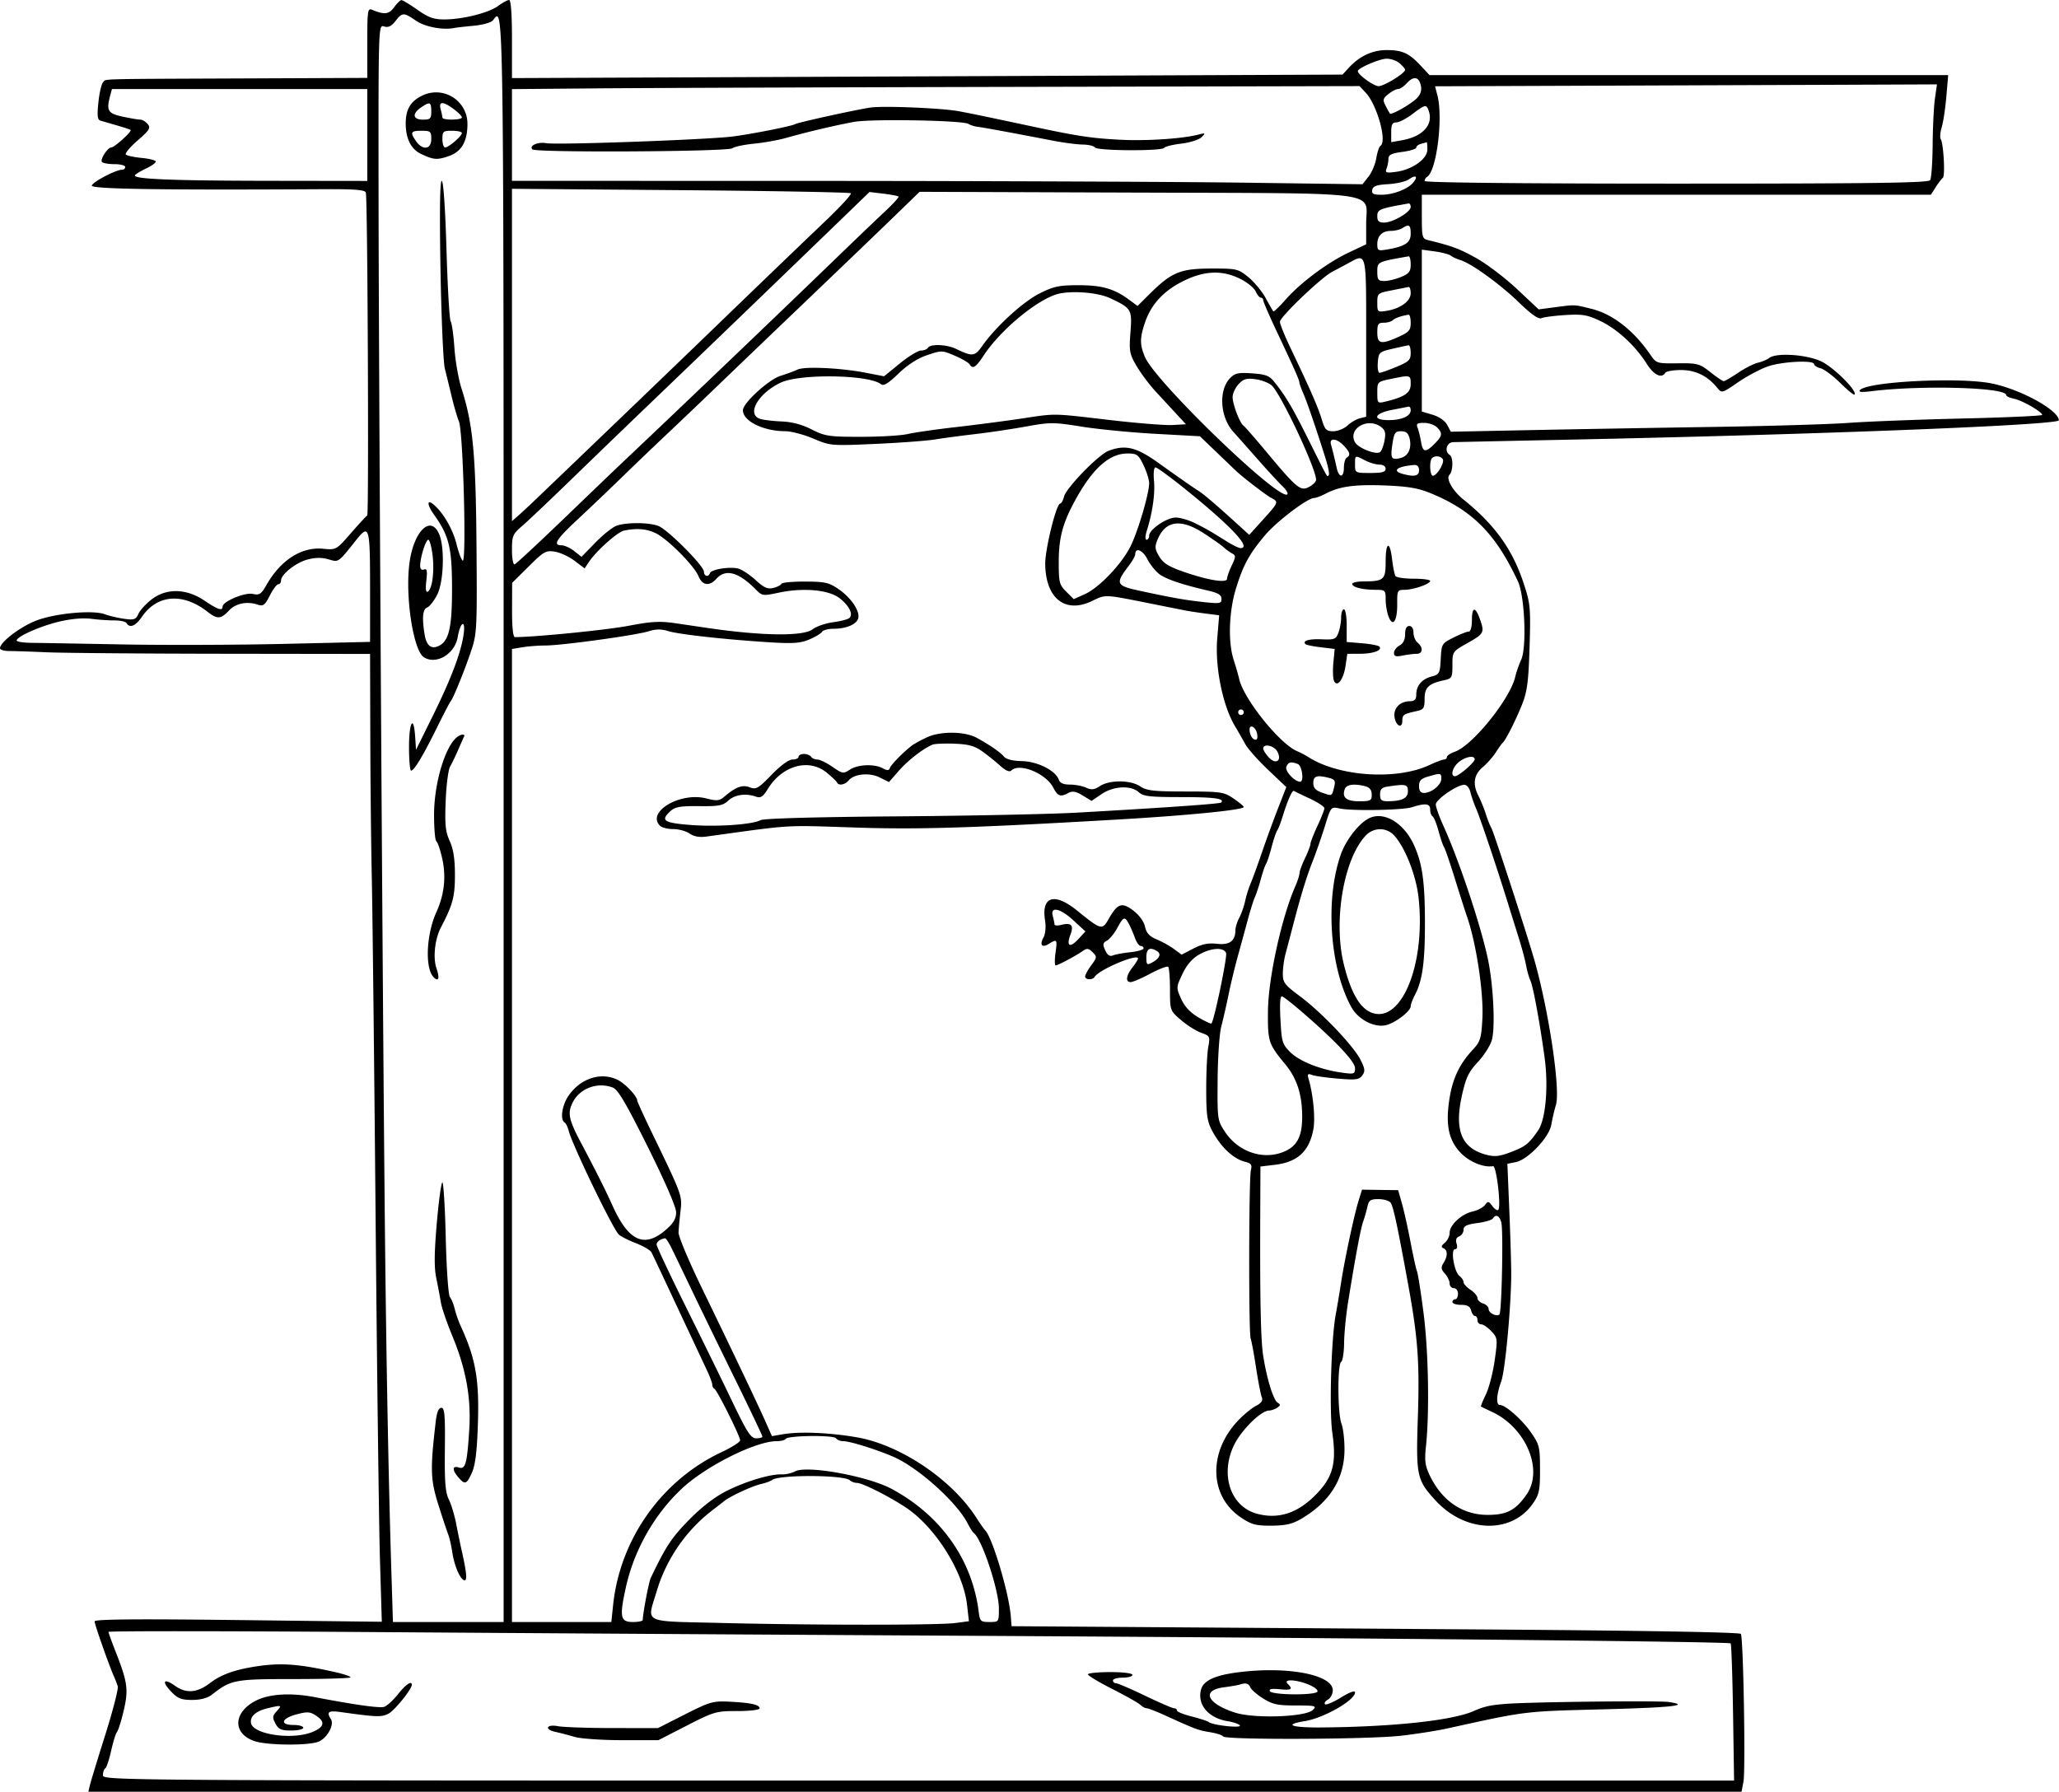 <svg width="740" height="644" fill="none" xmlns="http://www.w3.org/2000/svg"><path fill-rule="evenodd" clip-rule="evenodd" d="M141.632 2.626c-1.855 2.545-3.51 2.733-7.882.896-1.613-.678-1.75.251-1.75 11.871V28l-44.25.188c-54.065.229-49.435.105-50.69 1.356-.576.574-1.338 3.826-1.694 7.227-.505 4.833-.342 6.273.744 6.589L42 45.068c2.475.717 4.7 1.457 4.943 1.645.601.461-5.837 6.287-6.948 6.287-1.268 0-4.009 4.169-3.394 5.163.284.46 2.29.837 4.458.837S45 59.45 45 60s-.499 1-1.108 1C41.605 61 33 65.538 33 66.744c0 1.211 25.441 1.598 82.764 1.258 11.655-.069 15.371.216 15.716 1.204.635 1.823 1.133 115.74.507 116.044-.282.138-2.908 2.993-5.836 6.345-5.317 6.088-5.328 6.094-10.061 5.64-7.73-.743-15.228 4.067-20.342 13.05-1.872 3.287-2.512 3.706-4.871 3.188-2.869-.63-10.877 2.718-10.877 4.547 0 1.669-1.719 1.102-6.552-2.16-6.451-4.354-13.567-4.532-18.889-.473-2.033 1.551-4.185 3.892-4.782 5.203-.96 2.108-1.562 2.318-5.182 1.816-2.252-.313-5.339-1.039-6.86-1.615-4.195-1.587-17.388-.429-24.377 2.14C7.587 225.053 0 230.771 0 232.998c0 .551 1.463 1.003 3.25 1.003 1.787.001 7.975.206 13.75.455 5.775.249 34.237.483 63.25.521l52.75.069.087 30.227c.047 16.625.288 39.227.535 50.227.247 11 .86 65.675 1.362 121.5.501 55.825 1.21 111.492 1.574 123.705l.662 22.206-51.61-.617c-37.044-.442-51.61-.308-51.61.477 0 1.066 5.154 15.744 6.928 19.729.49 1.1 1.118 2.723 1.395 3.606.277.884-1.752 8.759-4.51 17.5-2.757 8.742-5.246 16.907-5.53 18.144l-.516 2.25h594.142l.688-3.663c.789-4.211-.043-51.632-.932-53.07-.363-.587-35.545-1.198-91.377-1.586-49.934-.347-108.776-.755-130.762-.906l-39.975-.275-.268-3.5c-.644-8.402-6.686-28.629-9.259-31-.299-.275-1.76-2.379-3.248-4.675-8.866-13.683-27.234-26.002-42.82-28.718-9.651-1.682-20.507-2.138-26.486-1.113l-4.03.691-2.38-5.342c-2.946-6.616-11.634-24.851-22.793-47.843-4.672-9.625-8.452-18.625-8.401-20 .051-1.375.367-4.807.702-7.626.665-5.606.625-5.715-10.171-28.03-2.968-6.136-5.397-11.465-5.397-11.843 0-1.432-4.136-5.86-6.762-7.238-6.028-3.164-13.642-.756-17.985 5.689-2.273 3.374-3.006 8.465-1.364 9.48.489.302 1.168 1.66 1.509 3.019 1.259 5.016 15.634 34.816 17.961 37.234.628.652 3.376 2.056 6.107 3.12 2.732 1.063 5.283 2.555 5.67 3.314.387.76 2.495 5.206 4.685 9.881 3.461 7.39 6.339 13.527 15.271 32.566 1.05 2.236 1.908 4.561 1.908 5.166 0 .606.337 1.251.75 1.435.956.425 9.25 17.038 9.25 18.528 0 .614-2.934 2.489-6.52 4.167-21.617 10.116-36.642 31.262-39.131 55.07l-.634 6.068H184V233.262l3.75-.62c2.063-.341 5.787-.625 8.277-.631 5.978-.015 32.488-3.668 37.098-5.113 2.614-.819 4.567-.838 7-.07 3.734 1.179 20.826 3.066 36.604 4.04 8.323.514 10.957.323 14.136-1.028 2.148-.914 4.209-2.151 4.58-2.75.37-.6 2.192-1.09 4.049-1.09 4.461 0 8.079-1.446 8.887-3.551.94-2.448-2.325-7.467-6.927-10.649-3.504-2.422-4.884-2.737-12.121-2.767-4.491-.018-8.316.347-8.5.812-.183.465-1.494 1.13-2.913 1.477-2.047.5-3.37-.092-6.395-2.863-2.098-1.921-4.898-3.766-6.224-4.098-3.083-.774-9.681.279-10.126 1.615-.526 1.578-2.175 1.212-2.175-.483 0-2.086-13.048-15.181-16.396-16.453-3.473-1.321-11.678-1.342-15.104-.04-1.446.55-4.852 3.281-7.568 6.07l-4.939 5.07-2.631-2.07c-1.448-1.138-3.471-2.07-4.497-2.07-3.309 0-2.021-2.078 5.802-9.362a1196.627 1196.627 0 0 0 15.882-15.138c4.518-4.4 11.756-11.334 16.083-15.408 4.327-4.075 12.819-12.175 18.87-18 6.051-5.826 20.653-19.817 32.449-31.092 11.796-11.275 25.52-24.45 30.498-29.278l9.051-8.778 77.545.278c90.849.326 82.955-.741 82.955 11.207v7.382l-6.25 2.95c-7.675 3.622-17.341 10.831-22.731 16.955-2.224 2.526-4.202 4.411-4.396 4.189-.195-.223-1.446-2.396-2.781-4.829-1.335-2.434-4.139-5.809-6.23-7.5-3.666-2.965-4.152-3.075-13.458-3.051-10.986.028-14.114 1.328-21.989 9.144l-4.335 4.303-3.165-2.326c-5.31-3.903-9.715-5.147-18.182-5.133-6.896.011-8.845.43-13.942 3-5.926 2.987-15.748 11.996-20.541 18.841-2.653 3.789-3.505 3.884-9.404 1.044-3.369-1.622-9.197-1.852-10.096-.398-.34.55-1.474 1-2.52 1s-4.457 2.081-7.58 4.625l-5.678 4.625-6.611-1.279c-9.07-1.755-22-2.346-24.525-1.122-1.147.556-3.858 1.556-6.023 2.221-4.266 1.31-13.563 9.798-13.563 12.382 0 3.901 7.354 7.531 15.28 7.542 2.079.003 6.579 1.191 10 2.638 6.142 2.6 6.419 2.624 22.22 1.922 8.8-.391 18.475-1.11 21.5-1.598 3.025-.488 9.55-1.359 14.5-1.935 4.95-.576 13.171-1.8 18.268-2.721 8.706-1.572 9.921-1.569 20 .047 5.903.947 17.874 2.112 26.603 2.588l15.871.867 6.097 5.849c3.353 3.217 6.336 6.08 6.629 6.363 2.351 2.271 10.986 8.932 12.843 9.907 2.833 1.489 2.807 1.557-3.075 8.06l-4.764 5.266-4.81-4.373c-7.145-6.497-11.466-10.187-13.28-11.343-2.27-1.447-6.221-4.203-14.736-10.281-7.773-5.548-11.747-6.493-17.731-4.218-3.625 1.379-15.206 13.286-16.001 16.453-.347 1.383-.97 2.515-1.383 2.515-1.397 0-5.456 16.455-5.381 21.809.174 12.338 7.219 17.853 16.851 13.191 4.931-2.388 4.244-2.418 20.999.933 5.5 1.1 11.125 2.222 12.5 2.492s4.675.768 7.334 1.107l4.833.616-.695 8.35c-.854 10.244 1.955 24.121 6.376 31.502a229.458 229.458 0 0 1 3.734 6.5c.9 1.65 4.578 5.791 8.173 9.203l6.536 6.203-3.031 7.797c-1.668 4.288-4.262 11.397-5.765 15.797-1.503 4.4-3.307 9.35-4.009 11-.701 1.65-1.59 4.493-1.975 6.317-.385 1.825-1.329 4.525-2.099 6-.77 1.476-1.402 3.477-1.406 4.447-.014 3.934-2.074 5.483-6.613 4.971-3.181-.359-5.397.086-8.509 1.708l-4.208 2.194-2.703-1.999c-1.487-1.099-4.294-2.663-6.238-3.475-2.633-1.101-3.709-2.27-4.217-4.582-.409-1.863-2.085-4.174-4.191-5.78-4.106-3.132-5.698-2.599-8.852 2.961-2.351 4.147-2.686 4.06-11.317-2.934-8.189-6.636-12.959-5.191-11.569 3.505.37 2.312.14 4.804-.564 6.119-1.488 2.781-.539 3.85 2.007 2.26 2.866-1.79 2.986-1.62 2.313 3.288-.339 2.475-.313 4.5.059 4.5.8 0 7.355-3.497 9.827-5.244 1.411-.996 2.049-.904 3.449.496 1.624 1.624 1.598 1.881-.481 4.692-1.209 1.636-2.199 3.443-2.199 4.016 0 1.285 2.673 1.379 3.45.12 1.609-2.602 15.55-8.49 15.55-6.567 0 .369-.9 1.816-2 3.214-2.314 2.942-2.597 5.273-.641 5.273.748 0 3.944-1.379 7.102-3.065 3.159-1.685 6.03-2.777 6.381-2.426s.643 4.032.648 8.179c.01 7.52.021 7.55 3.918 10.919 2.149 1.858 5.403 3.918 7.231 4.579 3.219 1.164 3.3 1.328 2.592 5.258-.402 2.231-.725 9.006-.718 15.056.011 9.333.339 11.606 2.163 15 3.159 5.878 7.576 10.023 11.815 11.087 2.187.549 2.557 1.086 2.074 3.008-.748 2.983-.829 58.554-.087 60.486.305.796 1.175 5.49 1.933 10.433.758 4.942 1.688 9.743 2.065 10.668.495 1.213-.104 2.097-2.145 3.168-1.557.817-4.457 3.21-6.444 5.318-10.745 11.396-10.259 27.145 1.071 34.751 3.845 2.581 5.359 2.987 11 2.954 4.991-.03 7.49-.592 10.542-2.371 10.404-6.062 15.679-14.46 15.706-25.002.009-3.575-.484-7.767-1.095-9.315-1.383-3.504-1.473-21.344-.111-22.185.55-.34 1.03-3.404 1.066-6.809.036-3.405.682-10.016 1.435-14.691 2.662-16.525 4.535-26.53 5.431-29 .498-1.375 1.176-3.738 1.506-5.25.509-2.335 1.107-2.75 3.959-2.75 1.847 0 3.805.563 4.352 1.25.968 1.218 2.494 8.31 6.398 29.75 3.431 18.842 4.08 27.771 3.429 47.222-.714 21.331-.412 22.745 6.429 30.168 10.726 11.636 27.354 12.064 34.995.901 2.194-3.205 2.497-4.701 2.478-12.222-.021-8.002-.235-8.875-3.231-13.186-3.207-4.614-9.167-9.883-11.18-9.883-1.47 0-1.264-3.716.471-8.5 1.358-3.746 3.407-25.161 3.587-37.5.044-3.025-.248-13.42-.649-23.1l-.73-17.599 2.997-.6c4.418-.883 12.036-8.911 12.804-13.492.342-2.04 1.084-5.218 1.649-7.063 1.673-5.459-2.557-33.862-7.766-52.146-2.695-9.462-14.746-46.45-15.475-47.5-.382-.55-1.252-2.731-1.934-4.847-.682-2.115-1.863-5.04-2.624-6.5-2.216-4.247-1.732-7.693 1.457-10.377 1.57-1.321 3.697-3.723 4.727-5.339 1.03-1.615 2.142-3.162 2.47-3.437 1.074-.898 4.845-8.381 7.056-14 1.774-4.506 2.246-8.21 2.616-20.5.421-14 .283-15.511-2.066-22.664-4.065-12.376-10.367-21.166-21.75-30.336-3.8-3.061-6.315-7.492-5-8.807 1.369-1.369 1.433-6.365.093-7.193-1.988-1.229-1.095-4.497 1.25-4.573 1.237-.04 20.7-.459 43.25-.931 90.523-1.894 174.564-5.234 174.468-6.934-.21-3.717-13.956-11.22-24.298-13.263-11.677-2.308-44.317-.661-47.17 2.379-.704.75.48.881 4 .444 18.006-2.241 48.5-1.388 48.5 1.356 0 .425 1.281 1.028 2.847 1.341 2.908.582 10.034 4.675 10.111 5.808.023.345-12.895.931-28.708 1.302-15.812.372-34.15 1.077-40.75 1.567-6.6.491-28.65 1.148-49 1.46-20.35.313-49.84.827-65.534 1.143l-28.535.575-1.316-2.459c-.791-1.478-2.871-2.925-5.215-3.627l-3.9-1.168V89.728l4.649.637c2.557.351 5.145 1.032 5.75 1.514.606.482 2.169 1.204 3.475 1.605 3.985 1.224 14.265 8.669 21.106 15.284 4.423 4.278 6.964 6.053 8.001 5.59.835-.373 4.713-.877 8.616-1.119 6.098-.38 7.86-.081 12.513 2.12 6.076 2.874 12.573 8.846 16.658 15.313 2.601 4.118 5.391 5.497 6.732 3.328.34-.55 2.885-1 5.655-1 5.213 0 9.566 2.131 13.002 6.364 1.646 2.028 1.696 2.015 7.541-1.996 3.235-2.22 8.082-4.787 10.77-5.703 5.156-1.756 16.532-2.289 16.532-.773 0 .49 1.037 1.152 2.305 1.47 1.268.318 4.433 2.676 7.034 5.241 2.601 2.564 4.923 4.468 5.159 4.232 1.197-1.196-7.506-9.874-11.998-11.965-5.37-2.499-16.154-3.183-18.683-1.186-.724.572-2.539 1.332-4.032 1.688-1.493.357-4.709 1.994-7.145 3.638-2.437 1.645-4.75 2.99-5.141 2.99s-2.559-1.463-4.817-3.25c-3.853-3.05-4.577-3.245-11.738-3.165-7.442.083-7.684.008-9.746-3-6.03-8.798-13.567-14.686-21.228-16.583-6.278-1.555-5.823-1.532-12.725-.626l-6.256.822-7.834-7.349c-4.309-4.042-10.925-9.055-14.701-11.14-6.114-3.376-8.602-4.301-17.204-6.395-2.097-.51-2.25-1.084-2.25-8.431V70h182.954l1.75-2.75c.962-1.513 2.111-3.01 2.552-3.327.89-.64.257-12.283-.757-13.924-.352-.571-.193-2.492.354-4.269.547-1.776 1.292-6.717 1.656-10.98l.662-7.75H513.77l-3.135-3.365c-4.227-4.537-6.631-5.636-12.319-5.631-5.116.004-9.757 2.192-13.64 6.433l-2.176 2.376-149.25.628L184 28.07V14.035C184 4.981 183.631 0 182.96 0c-.573 0-2.322.947-3.888 2.105-3.391 2.507-12.704 4.858-19.332 4.879-3.84.013-5.723-.661-9.74-3.484-2.739-1.925-5.322-3.486-5.74-3.469-.418.018-1.6 1.185-2.628 2.595Zm7.963 4.874c3.285 2.229 9.826 3.413 13.905 2.517.55-.121 3.584-.461 6.742-.756 3.158-.296 6.251-1.15 6.873-1.899C181.142 2.509 181-7.995 181 294.5V583h-39.781l-.596-19.25c-1.014-32.805-1.807-75.323-2.3-123.25-.816-79.349-2.216-308.321-2.271-371.317-.052-60.292-.051-60.318 1.99-59.67 1.482.471 2.6-.059 4.073-1.932 2.504-3.183 2.903-3.187 7.48-.081Zm353.394 15.222c1.106.947 2.011 2.011 2.011 2.364 0 1.224-7.617 5.914-9.554 5.882-1.782-.029-7.446-4.146-7.446-5.412 0-1.061 7.55-4.34 10.239-4.447 1.506-.06 3.643.666 4.75 1.613Zm7.61 7.818c.441 1.757.062 3.178-1.23 4.607-1.812 2.003-9.29 6.319-9.83 5.673-.148-.176-.839-1.415-1.537-2.753-1.122-2.152-1.009-2.643.976-4.25 1.234-.999 2.799-1.817 3.478-1.817.679 0 2.049-.9 3.044-2 2.455-2.713 4.333-2.514 5.099.54Zm184.814 4.874c-.401 2.797-.77 10.261-.821 16.586-.051 6.325-.456 12.063-.901 12.75-.637.985-19.995 1.25-91.25 1.25-55.846 0-90.441-.36-90.441-.941 0-.518.408-1.193.908-1.502 3.398-2.1 5.802-21.191 3.69-29.301l-.845-3.243 76.373-.282c42.006-.155 82.594-.309 90.195-.342l13.821-.06-.729 5.085ZM490.831 33.32c4.094 4.358 7.763 17.577 5.3 19.099-.477.295-1.147 2.279-1.487 4.408-.341 2.13-1.598 5.116-2.794 6.637l-2.175 2.764-44.087-.585c-24.249-.322-93.025-.598-152.838-.614L184 65V32.029l30.25-.264c16.637-.146 85.173-.39 152.301-.542l122.05-.276 2.23 2.373ZM132 48.517v16.517l-35.25-.047c-35.266-.047-49.094-.622-48.238-2.006.251-.406 2.038-1.489 3.972-2.406C54.418 59.657 56 58.535 56 58.08c0-.454-2.26-1.043-5.022-1.308-2.762-.265-5.35-.816-5.75-1.223-.4-.407 1.501-2.678 4.225-5.047 4.294-3.734 4.777-4.52 3.628-5.905-.729-.878-1.924-1.597-2.654-1.597-.731 0-3.601-.487-6.378-1.083-5.328-1.143-5.901-2.136-4.419-7.667l.603-2.25H132v16.517Zm19.483-14.03c-3.955 2.015-5.599 4.804-5.665 9.61-.077 5.57 1.868 9.529 5.524 11.245 4.526 2.125 5.707 2.217 9.925.777 4.575-1.561 6.733-5.265 6.733-11.554 0-8.551-8.879-13.969-16.517-10.078ZM155 40c0 2.667-.333 3-3 3-3.617 0-3.977-2.075-.75-4.326C154.463 36.433 155 36.622 155 40Zm8.04-.812c1.628 1.203 2.96 2.553 2.96 3 0 1.021-6.995 1.083-7.014.062-.007-.412-.285-1.763-.616-3-.772-2.881.829-2.902 4.67-.062ZM313 38.637c-4.267.552-26.176 5.354-27.138 5.948-1.179.729-15.012 3.484-22.362 4.453-8.778 1.158-63.327 3.13-67.161 2.428-3.045-.558-6.305.904-4.973 2.23 1.219 1.213 70.283.829 71.84-.4.712-.562 4.219-1.308 7.794-1.657 3.575-.35 8.75-1.278 11.5-2.062 7.282-2.076 18.189-4.647 24.5-5.777 6.3-1.127 38.982-.547 41.045.728.754.466 2.289.949 3.413 1.073 1.923.213 11.043 1.89 27.042 4.971 3.85.742 8.661 1.366 10.691 1.388 2.03.022 3.969.49 4.309 1.04.758 1.227 24.16 1.359 24.913.141.292-.472 3.059-1.156 6.15-1.519 3.104-.365 6.357-1.399 7.268-2.31 1.532-1.532 1.437-1.595-1.341-.887-5.499 1.402-17.9 2.248-26.99 1.841-10.191-.456-15.724-1.246-30-4.281-21.599-4.592-24.168-5.125-29-6.022-5.937-1.102-26.527-1.969-31.5-1.326Zm200.393.945c1.965 5.121-1.929 9.504-9.643 10.853l-3.75.656v-3.546c0-2.763.402-3.545 1.822-3.545 1.002 0 3.589-1.337 5.75-2.972 4.567-3.456 5.008-3.565 5.821-1.446ZM155 50c0 3.713-3.079 4.153-5.443.777C147.302 47.559 147.59 47 151.5 47c3.222 0 3.5.238 3.5 3Zm11-2.18c0 1.088-4.745 5.18-6.008 5.18-.545 0-.992-1.35-.992-3 0-2.762.278-3 3.5-3 1.925 0 3.5.369 3.5.82Zm346.988 5.93c-.016 3.409-5.404 7.228-11.319 8.021-3.499.47-3.918.319-3.335-1.199.366-.954.666-2.541.666-3.525 0-1.392 1.11-1.937 5-2.453 2.75-.364 5-1.064 5-1.555 0-.491.788-1.098 1.75-1.35.962-.251 1.862-.509 2-.573.138-.064.244 1.121.238 2.634Zm-5.095 11.881c-1.966 2.37-7.197 4.369-11.434 4.369-2.894 0-3.54-.345-3.273-1.75.259-1.361 1.533-1.818 5.737-2.058 2.972-.169 6.316-.946 7.43-1.727 2.514-1.761 3.406-1.085 1.54 1.166ZM158.312 96.75c.303 17.463 1.007 33.55 1.565 35.75.557 2.2 1.657 6.7 2.443 10s1.968 7.35 2.628 9c1.526 3.819 2.777 51.482 1.312 50-.543-.55-1.514-3.169-2.156-5.821-1.26-5.2-4.563-11.032-7.974-14.084-2.74-2.451-2.828-.384-.144 3.386 5.372 7.544 6.428 11.79 6.472 26.019.044 14.183-1.027 19.164-4.523 21.035-2.803 1.5-4.639.168-5.303-3.846-1.014-6.135-.73-9.214.911-9.844.848-.325 2.456-2.384 3.574-4.574 2.385-4.675 2.769-17.148.674-21.881-3.119-7.046-9.286-.724-10.693 10.962-1.46 12.126 1.505 31.001 5.243 33.38 4.437 2.823 11.133-1.159 12.159-7.231.969-5.736 2.954-6.512 2.1-.821-.995 6.634-4.512 15.883-11.151 29.32l-5.929 12-.315-4.75c-.535-8.073-2.205-5.233-2.205 3.75 0 4.675.338 8.494.75 8.488 1.097-.018 4.262-5.288 9.303-15.488 2.446-4.95 4.672-9.225 4.947-9.5.825-.825 4.983-11.055 7.316-18 2.086-6.209 2.173-7.911 1.934-38-.261-33.015-1.277-43.616-5.409-56.453-1.071-3.326-2.209-9.872-2.53-14.547-.32-4.675-.927-8.95-1.347-9.5-.42-.55-1.093-12.137-1.496-25.75-.447-15.145-1.114-24.75-1.719-24.75-.642 0-.795 11.128-.437 31.75Zm147.491-27.28c.347.346-3.707 4.77-9.007 9.83-11.547 11.023-25.529 24.472-43.811 42.14-10.997 10.627-43.418 41.77-60.965 58.56-2.011 1.925-4.639 4.357-5.839 5.405L184 187.31V67.862l60.587.489c33.323.269 60.87.773 61.216 1.119Zm17.136 1.165c.241.225-2.009 2.694-5 5.486-2.992 2.792-10.858 10.32-17.482 16.728-20.705 20.03-54.846 52.67-77.41 74.005-1.951 1.845-11.099 10.62-20.328 19.5-9.23 8.88-17.218 16.296-17.75 16.479-.548.189-.969-2.048-.969-5.146 0-5.091.266-5.709 3.75-8.712 2.063-1.778 10.062-9.362 17.776-16.854a7427.953 7427.953 0 0 1 29.683-28.621c15.196-14.558 43.835-42.147 66.291-63.859l11-10.636 5 .611c2.75.335 5.197.794 5.439 1.019ZM507 74.401c0 1.832-6.43 5.599-9.557 5.599-1.9 0-2.443-.524-2.443-2.359 0-2.349.84-2.686 11.25-4.51.413-.072.75.5.75 1.27Zm0 9.624c0 3.243-2.045 4.573-8.75 5.694-2.924.488-3.25.299-3.25-1.888 0-3.125 1.739-4.827 4.95-4.846 1.402-.009 3.225-.452 4.05-.985 2.425-1.567 3-1.179 3 2.025Zm0 11.026c0 2.536-.585 3.296-3.468 4.5-1.907.797-4.607 1.449-6 1.449-2.207 0-2.532-.431-2.532-3.359 0-3.536.009-3.541 11.25-5.51.413-.072.75 1.242.75 2.92Zm-16 26.341v28.391l-2.27.57c-1.248.313-3.255 1.487-4.458 2.608-1.204 1.122-3.486 2.039-5.072 2.039-2.523 0-3.042-.528-4.149-4.225-1.291-4.307-4.159-10.867-11.136-25.466-2.153-4.505-3.915-8.845-3.915-9.646 0-1.72 14.804-15.891 18.761-17.959a496.222 496.222 0 0 0 5.739-3.061c6.763-3.676 6.5-4.759 6.5 26.749Zm-45.227-21.149c2.47 1.234 4.954 3.259 5.52 4.5.565 1.242 1.406 2.257 1.868 2.257.461 0 .839.416.839.924 0 .509 2.193 5.571 4.874 11.25C465.159 132.488 467 136.64 467 137.5c0 .384.623 2.116 1.384 3.849 1.357 3.089 4.703 12.869 8.045 23.511.926 2.948 1.433 5.611 1.127 5.917-.678.679.093 2.021-7.056-12.277-6.066-12.131-8.178-15.733-12.309-20.984-1.947-2.476-3.122-2.956-8.122-3.317-4.91-.356-6.174-.094-7.901 1.633-4.283 4.283-3.741 14.023 1.077 19.365 1.24 1.375 5.18 5.82 8.755 9.877 3.575 4.057 7.583 8.405 8.907 9.661 1.323 1.257 2.113 2.579 1.754 2.938-2.706 2.706-47.471-40.497-51.195-49.408-1.855-4.441-1.844-6.8.062-12.393 2.213-6.496 6.645-11.303 13.646-14.801 7.653-3.824 14.082-4.082 20.599-.828ZM507 105.385c0 2.831-3.652 5.522-8.581 6.322-3.338.542-3.419.473-3.419-2.894 0-3.362.13-3.474 5.25-4.476 2.888-.565 5.587-1.097 6-1.182.413-.085.75.918.75 2.23Zm-108.066 1.769c7.753 3.657 7.974 4.029 7.344 12.351-.51 6.747-.33 7.731 2.211 12.066 1.521 2.596 4.621 6.729 6.888 9.185l7.485 8.104 3.362 3.64-4.862.264c-2.674.145-12.737-.656-22.362-1.781-21.239-2.482-19.201-2.449-32-.525-5.775.868-16.35 2.246-23.5 3.062-7.15.816-14.919 1.933-17.264 2.482-2.346.549-9.898.998-16.784.998-11.56 0-12.918-.203-17.735-2.648-3.455-1.754-7.091-2.723-10.767-2.87-3.053-.121-6.54-.535-7.75-.919-5.038-1.598-.744-9.179 7.384-13.036 6.905-3.276 31.882-2.875 36.044.58.906.752 2.589-.274 6.268-3.82 3.282-3.163 6.867-5.471 10.317-6.642 5.157-1.75 5.401-1.745 9.927.198 2.552 1.095 4.941 2.479 5.309 3.074 1.153 1.866 2.198 1.216 5.088-3.167 5.839-8.853 18.328-19.385 25.963-21.893 4.699-1.544 14.848-.867 19.434 1.297ZM507 116.049c0 2.618-.601 3.322-4.25 4.978-6.386 2.899-7.75 2.63-7.75-1.527 0-2.986.338-3.5 2.3-3.5 1.265 0 2.728-.406 3.25-.903.822-.781 3.13-1.584 5.7-1.981.413-.064.75 1.256.75 2.933Zm0 10.818c0 2.506-.645 3.135-5.133 5-2.824 1.173-5.551 2.133-6.061 2.133-.51 0-.787-1.687-.616-3.748.298-3.61.495-3.792 5.31-4.904 2.75-.636 5.337-1.199 5.75-1.252.413-.053.75 1.194.75 2.771Zm0 11.184c0 3.166-2.179 4.658-9.25 6.335-2.642.627-2.75.499-2.75-3.259 0-3.86.062-3.924 4.75-4.901 7.221-1.505 7.25-1.497 7.25 1.825Zm-49.963.482C460.35 141.532 473 168.414 473 172.457c0 .663-1.127 1.808-2.504 2.545-3.081 1.649-4.324.633-15.286-12.502-4.131-4.95-7.876-9.241-8.322-9.535-1.297-.856-3.888-7.684-3.888-10.244 0-1.289.965-3.379 2.144-4.645 1.756-1.885 2.854-2.205 6.077-1.773 2.164.29 4.781 1.294 5.816 2.23ZM507 147.465c0 2.097-3.227 3.535-7.934 3.535-6.037 0-5.261-2.401 1.184-3.663 2.888-.565 5.587-1.097 6-1.182.413-.085.75.504.75 1.31Zm-10.629 6.015c1.474 1.117 1.731 2.162 1.211 4.934-.363 1.934-1.101 3.789-1.64 4.122-1.597.987-7.873-1.539-8.985-3.616-2.603-4.864 4.644-9.052 9.414-5.44Zm20.058.091c2.131 2.132 1.988 3.103-.884 5.974-3.25 3.25-4.175 3.098-4.829-.795-.3-1.787-.857-4.037-1.238-5-.567-1.434-.144-1.75 2.344-1.75 1.669 0 3.742.707 4.607 1.571Zm-9.858 3.857c.902 3.593-.379 6.486-3.184 7.19-3.368.845-3.738.209-2.946-5.072.593-3.954.996-4.546 3.101-4.546 1.728 0 2.594.694 3.029 2.428Zm-23.61 2.761c2.277 2.444 2.509 3.403 1.039 4.311-.55.34-1 1.941-1 3.559 0 3.712-1.761 3.843-2.574.191-.795-3.571-1.466-6.326-2.073-8.5-.697-2.499 2.121-2.231 4.608.439Zm-71.984 6.999c1.112 2.303 2.023 5.223 2.023 6.489 0 3.748-4.047 17.44-6.722 22.74-3.249 6.44-11.243 14.812-16.332 17.108l-4.05 1.826-2.698-2.701c-2.497-2.499-2.697-3.315-2.682-10.925.017-8.683 1.544-14.147 6.352-22.725 6.091-10.869 11.973-16 18.341-16 3.408 0 3.926.377 5.768 4.188Zm79.659-1.694c1.575.821 3.877 1.496 5.114 1.5 1.331.003 2.25.619 2.25 1.506 0 1.152-1.278 1.5-5.5 1.5-5.444 0-5.5-.03-5.5-3 0-3.486-.089-3.449 3.636-1.506Zm27.891-.45c.743 1.203-2.09 5.956-3.55 5.956-1.092 0-1.351-5.292-.31-6.333 1.007-1.008 3.133-.8 3.86.377ZM510 169c0 2.086-1.63 2.474-5.75 1.37-4.197-1.125-2.184-2.753 4-3.234 1.129-.088 1.75.574 1.75 1.864Zm-84.424 6.483C442.369 188.991 449.923 197 445.868 197c-.623 0-2.754-1.012-4.736-2.25-6.356-3.968-7.557-4.66-11.632-6.702-2.2-1.102-5.308-2.014-6.906-2.026-3.251-.025-9.594 4.292-9.594 6.529 0 .797-.419 1.449-.93 1.449-.555 0-.517-1.313.094-3.25 2.034-6.455 3.021-13.342 2.58-18-.263-2.768-.038-4.75.539-4.75.543 0 5.175 3.368 10.293 7.483Zm88.786 1.87c14.976 6.214 23.221 14.579 31.193 31.647 2.425 5.194 3.192 23.564 1.172 28.069-.847 1.887-1.811 4.652-2.143 6.144-1.748 7.856-15.346 24.762-21.697 26.976-1.588.554-2.887 1.413-2.887 1.909s-.455.902-1.011.902c-.556 0-2.918.891-5.25 1.979-11.938 5.574-32.77 4.142-43.739-3.006-.825-.538-2.562-1.434-3.859-1.992-6.282-2.701-19.147-18.741-20.773-25.898-.323-1.421-1.213-4.511-1.978-6.868-2.073-6.391-1.744-17.239.775-25.532 2.563-8.438 4.725-12.43 10.414-19.225 4.152-4.961 15.317-13.452 17.702-13.464.671-.004 2.569-.716 4.219-1.584 4.959-2.608 10.45-3.351 21.5-2.909 8.173.326 11.799.959 16.362 2.852Zm-81.597 14.397c3.154 2.063 6.32 4.303 7.034 4.978.715.675 2.029 1.636 2.919 2.134 1.49.834 1.486 1.189-.049 4.423-.918 1.935-1.669 4.063-1.669 4.73 0 1.655-6.705.587-15.573-2.481-5.358-1.853-7.348-3.098-8.786-5.494-1.599-2.664-1.684-3.521-.612-6.109 2.856-6.895 8.419-7.62 16.736-2.181Zm-197.157-.132c4.245 2.015 13.851 11.661 15.445 15.51 1.391 3.359 3.891 3.697 6.447.872 3.309-3.657 7.965-2.376 14.134 3.888 2.274 2.31 2.547 2.347 8.286 1.129 8.82-1.872 18.017-1.022 21.864 2.02 3.423 2.707 4.905 5.674 3.525 7.054-.489.489-3.122 1.188-5.849 1.552-2.728.364-6.033 1.493-7.345 2.509-3.401 2.635-18.135 2.449-38.115-.483-1.925-.283-6.754-.996-10.732-1.585-6.105-.905-8.83-.769-17.5.87-7.955 1.505-33.523 4.046-40.705 4.046-.68 0-1.053-3.516-1.035-9.75l.028-9.75 5.941-5.886c5.489-5.438 6.208-5.842 9.452-5.316 1.931.313 5.116 1.794 7.078 3.291l3.568 2.721 1.62-2.405c2.699-4.006 10.295-10.758 12.61-11.209 4.652-.906 8.008-.632 11.283.922ZM133 210.855v19.855l-30.75.717c-16.912.395-43.125.484-58.25.198-15.125-.285-29.862-.543-32.75-.572-2.888-.029-5.25-.4-5.25-.824 0-1.424 8.439-5.177 15.302-6.807 4.241-1.007 8.571-1.385 11.5-1.004 2.584.336 6.354.596 8.377.578 2.024-.019 3.963.425 4.309.985 1.171 1.895 3.244 1.034 5.524-2.294 5.514-8.047 14.777-8.717 23.681-1.714 3.365 2.647 4.735 2.557 7.567-.498 2.432-2.623 6.553-3.462 10.443-2.126 1.878.644 2.508.158 4.27-3.297 1.137-2.228 2.509-4.052 3.047-4.052.539 0 .98-.591.98-1.313 0-2.247 5.31-6.463 9.555-7.586 2.776-.735 5.142-.756 7.5-.067 3.727 1.089 3.372 1.336 9.934-6.907 4.696-5.899 5.011-4.848 5.011 16.728Zm22.446-11.44c.739 5.913-.076 12.238-1.706 13.246-.681.42-.858-.922-.519-3.929.405-3.597.224-4.456-.853-4.043-.856.328-1.366-.171-1.362-1.332.008-2.963 2.008-9.357 2.926-9.357.461 0 1.142 2.437 1.514 5.415ZM498 201.883c0 6.548-.612 7.076-8.25 7.103-2.062.008-3.75.412-3.75.897 0 1.168 3.603 2.086 8.25 2.103 3.603.013 3.75.149 3.75 3.449 0 1.889.467 4.662 1.037 6.163 1.528 4.017 3.165 1.657 3.117-4.495-.038-4.85.091-5.103 2.582-5.103 3.191 0 9.264-2.098 9.264-3.201 0-.439-2.673-.799-5.941-.799s-6.212-.439-6.544-.976c-.332-.537-.871-3.237-1.199-6-.816-6.89-2.316-6.333-2.316.859Zm-81.331 4.481c2.469 1.834 8.219 3.775 17.581 5.935 3.563.822 4.75 1.559 4.75 2.948 0 1.678-.589 1.788-6.25 1.174-6.851-.744-11.29-1.525-23.019-4.052-8.677-1.87-8.981-2.536-4.087-8.963 1.296-1.702 2.356-3.577 2.356-4.167 0-2.613 2.651-1.583 4.324 1.68 1.01 1.969 2.965 4.42 4.345 5.445ZM482 221.935c0 1.614-.439 4.09-.976 5.501-.885 2.328-1.438 2.546-5.951 2.35-4.657-.203-7.098.522-5.875 1.745.292.292 2.771.796 5.508 1.121l4.977.589-.465 4.837c-.255 2.661-.179 5.582.171 6.492 1.059 2.761 3.427-.16 4.176-5.152l.662-4.418 4.637-.015c4.743-.016 8.148-1.306 6.856-2.598-.397-.398-3.197-.928-6.221-1.179l-5.499-.456v-5.876c0-3.251-.447-5.876-1-5.876-.55 0-1 1.321-1 2.935ZM529 223c0 2.328-.477 4-1.14 4-.628 0-3.082.97-5.455 2.155-4.229 2.112-4.32 2.263-4.61 7.682-.278 5.201-.472 5.575-3.294 6.325-3.513.935-5.501 3.295-5.501 6.529 0 1.718-.576 2.317-2.25 2.341-3.562.05-5.943 2.424-5.575 5.556.388 3.293 2.825 4.556 2.825 1.464 0-2.154.411-2.427 5.25-3.488 2.402-.526 2.75-1.075 2.75-4.343 0-4.107 1.409-5.493 6.783-6.673 3.081-.677 3.217-.911 3.217-5.532 0-4.806.022-4.838 5.5-7.929 5.922-3.342 6.117-3.739 4.299-8.766-1.618-4.474-2.799-4.187-2.799.679Zm-24 4.965c0 1.941-.69 3.334-2 4.035-1.1.589-2 1.786-2 2.66 0 1.247.673 1.455 3.125.965 1.719-.344 3.969-.625 5-.625 2.25 0 2.462-2.268.375-4-.825-.685-1.5-2.315-1.5-3.622 0-1.447-.587-2.378-1.5-2.378-.996 0-1.5.996-1.5 2.965ZM447 256c0 .55-.45 1-1 1s-1-.45-1-1 .45-1 1-1 1 .45 1 1Zm4.834 7.94c.227 1.551-.093 2.142-1 1.843-.734-.242-1.484-1.467-1.668-2.723-.227-1.551.093-2.142 1-1.843.734.242 1.484 1.467 1.668 2.723Zm-118.581 1.026c-2.336 1.072-4.963 2.531-5.838 3.242-3.434 2.788-7.217 6.698-7.604 7.858-.311.934-.909.952-2.543.077-3.075-1.645-8.936-1.406-11.819.482-2.358 1.545-2.666 1.496-6.268-1-2.084-1.444-4.525-2.625-5.426-2.625-.9 0-1.915-.45-2.255-1-.34-.55-1.491-1-2.559-1s-1.941.45-1.941 1-.987 1-2.193 1c-1.346 0-4.245 2.118-7.498 5.476-4.773 4.928-5.558 5.38-7.84 4.512-2.676-1.017-4.982-.177-9.085 3.31-1.842 1.566-2.698 1.652-6.616.665-9.346-2.353-21.526 4.879-16.568 9.837.66.66 2.81 1.2 4.777 1.2 1.968 0 4.605.72 5.861 1.599 1.52 1.065 3.517 1.43 5.973 1.093 32.19-4.416 26.97-4.109 54.689-3.218 21.792.7 41.318.091 93-2.9 25.631-1.483 45.507-3.462 45.493-4.528-.004-.3-1.661-1.671-3.683-3.046-3.471-2.361-4.429-2.501-17.243-2.514-11.563-.011-13.976-.288-16.334-1.876-3.437-2.313-10.979-2.334-14.48-.04-1.982 1.299-3.003 1.409-4.924.534-1.333-.607-3.947-1.104-5.809-1.104-2.327 0-3.574-.547-3.989-1.75-1.134-3.285-7.635-6.564-13.256-6.686-3.382-.073-5.675-.658-6.5-1.659-1.279-1.55-5.109-4.189-9.775-6.734-4.246-2.317-12.928-2.417-17.747-.205Zm-168.776-.201C160.061 267.937 156 281.414 156 292.9c0 4.94.374 9.213.831 9.495.457.283 1.4 3.06 2.096 6.171 1.471 6.572.774 12.976-2.1 19.303-3.648 8.028-4.149 20.209-.963 23.395 1.771 1.771 2.235.318 1.015-3.18-1.318-3.783-.602-10.551 1.555-14.684 4.315-8.27 5.066-11.075 5.066-18.934 0-5.699-.543-9.238-1.866-12.172-1.545-3.422-1.796-5.919-1.455-14.465.226-5.681.942-11.229 1.591-12.329.649-1.1 1.955-3.8 2.902-6 .947-2.2 1.896-4.337 2.109-4.75.492-.956-.965-.946-2.304.015Zm188.492 5.26c1.908 1.361 4.825 3.699 6.481 5.194 1.944 1.755 3.356 2.375 3.981 1.75 2.903-2.903 12.457.981 15.131 6.151 1.61 3.112 2.54 3.431 5.46 1.868 1.423-.761 2.682-.531 5.087.932l3.197 1.944 3.579-2.432c4.323-2.937 10.548-3.254 13.393-.682 1.64 1.482 3.974 1.75 15.241 1.75 11.879 0 15.782.532 14.357 1.957-.467.467-20.57 1.874-51.876 3.632-9.625.54-38.698 1.14-64.606 1.334-28.694.215-47.846.742-49 1.35-3.084 1.625-15.787 2.487-25.42 1.725-9.504-.752-10.707-1.62-6.953-5.017 1.636-1.48 3.589-1.81 10.25-1.732 7.015.083 8.556-.207 10.444-1.967 2.316-2.159 6.283-2.744 9.932-1.465 1.762.617 2.543.112 4.352-2.816 5.209-8.428 14.789-11.03 21.174-5.751 1.83 1.512 3.477 3.087 3.66 3.5.553 1.245 2.843.845 4.145-.724 1.999-2.408 7.494-2.936 11.217-1.077l3.305 1.65 3.5-4.023c3.214-3.694 8.645-7.921 12.096-9.414.772-.334 4.329-.496 7.904-.36 5.055.193 7.271.799 9.969 2.723Zm106.088.082c1.768 3.303-.49 4.878-3.051 2.129-1.104-1.184-2.006-2.621-2.006-3.194 0-1.901 3.911-1.078 5.057 1.065ZM530 272.911c0 1.109-5.787 6.089-7.077 6.089-1.752 0-.916-3.185 1.327-5.056 2.366-1.974 5.75-2.582 5.75-1.033Zm-63.582 1.696c1.574.604 2.332 6.415.832 6.371-2.018-.06-5.514-3.848-4.937-5.35.67-1.748 1.606-1.98 4.105-1.021ZM518 279.943c0 2.189-3.529 5.057-6.223 5.057-1.223 0-1.777-.77-1.777-2.471 0-1.93.713-2.678 3.25-3.41 4.644-1.341 4.75-1.323 4.75.824Zm-40.176-.293c1.927.516 2.212 1.069 1.669 3.234-.85 3.386-.666 3.3-4.331 2.023-2.366-.825-3.162-1.707-3.162-3.505 0-2.525 1.384-2.941 5.824-1.752Zm12.926 2.98c1.535.412 2.25 1.36 2.25 2.987 0 2.16-.424 2.383-4.531 2.383-4.678 0-6.289-1.42-5.107-4.5.598-1.56 3.525-1.905 7.388-.87Zm15.25 1.753c0 2.531-2.106 3.578-7.25 3.603-2.25.012-2.75-.428-2.75-2.42 0-1.887.617-2.527 2.75-2.85 6.517-.987 7.25-.818 7.25 1.667Zm22.469.367c.377 1.512 1.275 4.1 1.996 5.75 1.435 3.282 7.194 20.373 11.12 33 1.369 4.4 3.335 10.7 4.371 14 1.035 3.3 2.17 7.575 2.521 9.5.352 1.925 1.055 4.4 1.564 5.5.98 2.121 3.365 15.048 5.074 27.5 1.458 10.624.396 22.463-2.368 26.396-3.41 4.853-4.484 5.696-9.852 7.736-4.096 1.556-5.737 1.718-8.866.876-8.775-2.363-11.386-8.812-8.613-21.275 1.419-6.38 2.397-8.437 5.681-11.959 2.181-2.339 4.448-5.862 5.038-7.829 1.345-4.49.585-20.125-1.434-29.477-2.692-12.473-10.375-35.403-16.03-47.842-1.469-3.231-2.658-6.606-2.642-7.5.032-1.754 7.422-6.898 10.113-7.04.994-.052 1.911.998 2.327 2.664Zm-57.72 2.29c2.886 1.353 5.245 2.91 5.24 3.46-.005.55-1.129 3.407-2.499 6.349-1.369 2.942-2.505 5.867-2.524 6.5-.019.633-.903 2.951-1.966 5.151-1.063 2.2-1.947 4.607-1.966 5.349-.019.742-.659 2.767-1.424 4.5-4.996 11.33-9.809 33.265-9.908 45.151-.09 10.9.175 11.713 6.188 18.989 4.232 5.122 6.11 10.934 6.11 18.911 0 6.729-1.655 10.204-5.82 12.218-7.529 3.642-16.954.709-21.929-6.823-2.701-4.09-2.749-4.43-2.639-18.73.062-8.011.649-16.59 1.305-19.065.656-2.475 1.836-7.65 2.623-11.5.787-3.85 2.308-10.15 3.38-14 1.072-3.85 2.67-9.7 3.552-13 .881-3.3 2.014-6.9 2.519-8 .504-1.1 1.466-4.025 2.138-6.5.672-2.475 1.523-4.95 1.891-5.5.368-.55 1.259-3.25 1.98-6 .721-2.75 1.632-5.45 2.025-6 .393-.55 1.266-2.8 1.941-5 1.734-5.658 3.438-9.553 4.029-9.211.278.16 2.867 1.399 5.754 2.751ZM514 290.941c0 1.068.388 2.181.863 2.474.474.294 1.444 2.683 2.155 5.309.711 2.627 1.601 5.226 1.978 5.776.377.55 2.151 5.725 3.943 11.5 1.792 5.775 3.658 11.625 4.148 13 3.429 9.627 6.196 27.817 5.671 37.284-.386 6.968-.745 8.121-3.43 11-4.723 5.065-7.215 10.25-8.355 17.386-1.489 9.32-.448 14.799 3.682 19.37 3.092 3.422 8.391 5.69 11.956 5.115 1.206-.194 2.958 14.609 1.859 15.708-.348.349-1.3-.265-2.114-1.365-1.343-1.814-1.59-1.849-2.682-.379-.661.89-2.623 1.931-4.359 2.312-4.029.885-8.315 4.834-8.315 7.661 0 1.203-.788 2.828-1.75 3.611-1.273 1.035-1.41 1.564-.5 1.943 1.581.658 1.599 2.823.044 5.312-.984 1.576-.892 2.276.5 3.815.938 1.036 1.706 2.637 1.706 3.556s.675 1.671 1.5 1.671c.833 0 1.5.889 1.5 2 0 1.1-.45 2-1 2s-1 .45-1 1 1.392 1 3.094 1c2.252 0 3.235.544 3.616 2 .288 1.1.921 2 1.407 2 .485 0 .883.675.883 1.5s.597 1.5 1.326 1.5c.729 0 2.375 1.117 3.658 2.483 2.264 2.41 2.299 2.717 1.199 10.497-.623 4.407-2.041 9.893-3.151 12.19-1.11 2.298-1.909 4.264-1.775 4.369.134.106 1.929.979 3.99 1.939 12.137 5.658 18.508 20.708 12.503 29.532-3.927 5.771-7.162 7.491-14.073 7.484-9.066-.008-16.441-5.035-20.839-14.203-1.666-3.473-1.902-5.31-1.347-10.5 1.291-12.056.891-34.192-.862-47.791-.957-7.425-2.015-14.175-2.351-15-.336-.825-1.381-5.55-2.322-10.5-.94-4.95-2.328-11.187-3.083-13.859l-1.373-4.859-6.5-.093-6.5-.093-1.226 3.952c-1.602 5.16-5.03 21.214-6.289 29.452-.547 3.575-1.415 8.75-1.929 11.5-1.619 8.662-2.364 34.465-1.226 42.452 1.597 11.206.236 16.113-6.277 22.625-6.425 6.425-13.383 8.57-20.938 6.455-9.288-2.6-13.099-13.73-8.296-24.23 2.514-5.496 9.783-12.784 12.784-12.817.768-.009 2.072-.459 2.897-1 1.25-.821 1.272-1.132.135-1.865-1.533-.988-3.928-8.87-5.179-17.04-.85-5.556-1.154-20.528-1.028-50.691l.072-17.11 5.126-.608c8.257-.977 12.445-4.858 13.914-12.892.711-3.887-.072-12.249-1.658-17.698-.596-2.05-.428-2.313 1.105-1.724.994.381 5.183.979 9.308 1.327 6.501.55 7.673.396 8.807-1.154 1.102-1.507.994-2.402-.688-5.699-2.576-5.048-14.066-17.074-21.815-22.831-5.4-4.012-6.056-4.879-6.054-8 .001-1.925.421-5.075.933-7a4036.27 4036.27 0 0 0 2.894-11c2.827-10.794 4.669-16.75 7.112-23 1.182-3.025 3.095-8.557 4.25-12.293 2.079-6.721 2.133-6.785 5.106-6.132 4.411.968 22.677.654 26.16-.451 4.826-1.531 6.5-1.321 6.5.817Zm-21.579 2.989c-3.696 1.563-8.606 7.715-10.543 13.21-5.67 16.088-3.96 40.788 3.797 54.86 2.425 4.399 8.158 7.415 12.345 6.496 3.348-.736 8.977-5.017 8.986-6.835.004-.639.695-2.483 1.538-4.098 2.694-5.166 3.591-11.719 3.574-26.106-.017-14.77-.973-21.354-4.059-27.957-3.567-7.635-10.369-11.798-15.638-9.57Zm8.574 6.295c3.986 4.279 7.983 14.458 8.851 22.545 2.587 24.089-6.357 45.575-17.117 41.118-4.122-1.708-7.324-7.39-9.775-17.346-3.842-15.607.013-38.032 7.959-46.292 2.814-2.925 7.37-2.936 10.082-.025Zm-115.11 30.668 4.217 3.894-2.561 2.763c-3.046 3.287-4.389 2.536-2.834-1.584 1.294-3.429.354-4.449-3.264-3.541-1.344.337-2.449.267-2.457-.156-.007-.423-.285-1.781-.616-3.019-.97-3.619 2.678-2.821 7.515 1.643Zm19.925 1.357c.632 1.238 1.597 3.488 2.145 5 .547 1.512 1.457 2.75 2.02 2.75.564 0 1.025.393 1.025.873s-2.137 1.1-4.75 1.379c-2.613.278-5.457.803-6.322 1.166-1.078.452-1.932-.131-2.72-1.86-.967-2.123-.868-2.67.628-3.47.976-.523 2.64-2.556 3.697-4.519 2.252-4.181 2.74-4.332 4.277-1.319Zm10.068 9.654c1.6 1.013.836 2.644-1.934 4.126-1.727.924-1.944.702-1.944-1.995 0-3.078 1.276-3.78 3.878-2.131Zm24.781.65c.492 1.281-4.249 24.102-5.26 25.317-.17.205-2.273-.779-4.673-2.186-2.969-1.74-4.954-3.864-6.207-6.642-1.824-4.045-1.82-4.131.427-8.929 1.511-3.225 3.486-5.55 5.912-6.956 4.331-2.512 8.96-2.797 9.801-.604Zm27.01 20.946C479.648 373.8 487 381.556 487 383.895c0 2.161-.273 2.255-4.75 1.635-7.666-1.062-15.257-4.075-18.543-7.361-2.843-2.844-3.092-3.675-3.515-11.742-.308-5.86-.112-8.559.603-8.304.582.207 3.675 2.627 6.874 5.377Zm-247.406 27.41c1.827.694 4.803 5.749 12.565 21.342 6.216 12.486 10.172 21.62 10.172 23.487 0 2.241-.936 3.876-3.518 6.143-7.904 6.94-13.604 4.344-19.498-8.882-2.213-4.966-5.871-12.253-11.043-22-4.478-8.438-5.006-10.797-3.243-14.493 2.522-5.288 8.916-7.745 14.565-5.597Zm-63.271 48.687c-.926 10.67-.98 15.984-.201 19.75.586 2.834 1.327 6.756 1.647 8.715.32 1.959 2.133 7.294 4.028 11.855 5.036 12.123 6.92 22.518 6.176 34.083-.787 12.242-1.343 14.23-3.766 13.461-2.345-.745-2.416.886-.154 3.528 2.383 2.782 3.007 2.562 4.917-1.739 1.187-2.674 1.793-7.625 2.112-17.25.536-16.197-.767-23.632-6.219-35.5-.758-1.65-1.7-4.35-2.093-6-.393-1.65-1.173-3.581-1.734-4.291-.574-.728-1.228-9.994-1.499-21.25-.264-10.978-.81-19.959-1.214-19.959-.404 0-1.304 6.569-2 14.597Zm382.582-.159c.757 3.016.155 32.17-.681 33.004-.967.964-3.893-.525-3.893-1.982 0-.729-.9-1.611-2-1.96s-2-1.228-2-1.952c0-.725-1.125-2.055-2.5-2.956-1.375-.901-2.5-2.141-2.5-2.755 0-.614-.66-1.616-1.467-2.227-1.914-1.449-3.267-9.61-1.593-9.61.741 0 .953-.762.558-2.005-.422-1.332-.11-2.207.933-2.607.863-.331 1.569-1.396 1.569-2.366 0-1.36 1.136-1.915 4.959-2.422 2.727-.362 5.229-1.095 5.559-1.629 1.054-1.705 2.425-1.046 3.056 1.467ZM241.17 448.25c.894 1.788 4.093 8.425 7.11 14.75 3.018 6.325 10.039 20.763 15.603 32.085S274 515.969 274 516.335c0 .366-1.012.655-2.25.642-1.894-.019-3.253-2.116-8.589-13.25-3.487-7.275-11.03-22.677-16.764-34.227-5.734-11.55-10.419-21.525-10.411-22.167.012-1.013 1.338-1.997 3.037-2.254.287-.043 1.253 1.383 2.147 3.171Zm-84.542 62.5c-2.044 17.333-1.932 21.038.904 30.036 1.51 4.793 3.108 9.614 3.55 10.714.443 1.1 1.108 4.025 1.48 6.5.747 4.986 2.973 10 4.439 10 .955 0 .651-3.099-1.028-10.5-.499-2.2-1.402-6.579-2.007-9.73-.605-3.152-1.807-7.148-2.671-8.881-1.243-2.492-1.538-6.259-1.41-18.02.134-12.301-.085-14.869-1.268-14.869-.96 0-1.613 1.559-1.989 4.75Zm143.855 6.222c.349.566 1.527 1.028 2.617 1.028 2.688 0 14.478 3.817 19.4 6.281 8.962 4.486 21.589 16.102 25.24 23.219.846 1.65 1.849 3.225 2.228 3.5 2.905 2.109 9.032 20.518 9.032 27.139 0 4.86-.001 4.861-3.395 4.861-3.172 0-3.426-.246-3.868-3.75-2.358-18.708-13.607-34.58-31.237-44.077-8.574-4.618-30.453-8.593-34.762-6.315-1.231.651-3.363 1.136-4.738 1.077-4.133-.175-13.097 2.526-20 6.027-4.245 2.153-8.929 5.782-13.5 10.459-6.165 6.308-8.26 9.5-13.632 20.764-.683 1.432-2.837 12.778-2.86 15.065-.005.413-1.553.75-3.441.75-4.621 0-4.986-1.683-2.669-12.285 2.936-13.436 10.141-26.217 20.051-35.566C253.55 527.035 271.548 518 279.111 518c1.524 0 3.002-.374 3.284-.83.762-1.233 17.336-1.415 18.088-.198Zm4.967 15.093c.522.514 1.669.935 2.548.935 2.263 0 14.621 6.472 19.444 10.184 10.035 7.723 18.859 22.513 20.129 33.742l.655 5.786-4.863.643c-6.171.816-51.221.808-84.113-.014-29.044-.726-26.751.413-23.196-11.521 3.369-11.315 10.47-21.671 19.76-28.82a387.291 387.291 0 0 0 4.493-3.5c2.155-1.732 10.067-5.388 13.193-6.096 1.65-.374 3.459-1.037 4.02-1.473 2.497-1.943 25.934-1.83 27.93.134Zm41.05 55.872c146.503.824 274.797 2.103 275.486 2.748.268.25.656 11.448.864 24.885l.377 24.43H330.113C40.637 640 37 639.976 37 638.059c0-1.068.374-2.172.831-2.454.457-.283 1.407-3.122 2.111-6.309.704-3.188 1.668-6.277 2.142-6.865.473-.588 1.562-4.091 2.418-7.784 1.725-7.437 1.339-10.117-3.072-21.318-1.337-3.393-2.43-6.445-2.43-6.781 0-.336 41.063-.319 91.25.038 50.188.357 147.5.965 216.25 1.351ZM92 598.963c-7.759 1.2-12.469 2.905-16.552 5.994-4.679 3.541-8.539 3.827-12.601.934-4.028-2.868-4.857-1.554-1.337 2.119 2.381 2.486 3.653 2.99 7.542 2.99 3.038 0 5.515-.652 7.063-1.859 6.966-5.428 8.084-5.641 29.635-5.641 11.138 0 20.25-.278 20.25-.617 0-.34-2.363-1.155-5.25-1.811-13.285-3.018-19.788-3.495-28.75-2.109Zm353.253 2.074c-8.655 1.085-12.799 3.018-13.637 6.359-1.35 5.379 2.739 10.147 9.656 11.26 2.075.334 4.027 1.018 4.338 1.521.65 1.052-9.555-.033-11.11-1.181-.55-.406-3.363-1.331-6.25-2.056-2.887-.725-5.25-1.683-5.25-2.129 0-.446-.466-.811-1.035-.811-.57 0-5.255-2.025-10.412-4.5-5.157-2.475-9.866-4.5-10.464-4.5-.599 0-1.089-.45-1.089-1s1.575-1 3.5-1 3.5-.45 3.5-1c0-.583-3.333-1-8-1-4.4 0-8 .367-8 .815 0 .448 3.938 2.811 8.75 5.25 4.813 2.439 9.345 4.998 10.071 5.685.727.688 1.768 1.25 2.312 1.25.545 0 3.55 1.169 6.679 2.598 10.832 4.947 11.834 5.322 16.023 5.992 2.315.37 4.451 1.064 4.746 1.541.793 1.284 52.295 1.075 63.919-.259 5.5-.631 12.925-1.792 16.5-2.58 28.723-6.331 27.449-6.173 55.75-6.905 25.166-.651 32.198-1.425 24-2.643-3.667-.544-49.034-.033-58.25.656-5.889.441-8 .908-12 2.655-7.645 3.339-28.71 5.605-54.309 5.841-11.059.102-14.147-1.008-6.299-2.263 6.872-1.099 18.108-7.518 18.108-10.346 0-.782-1.937-.077-5.05 1.839-2.778 1.709-5.361 2.796-5.742 2.416-.38-.381.092-1.131 1.05-1.667.958-.536 1.742-2.037 1.742-3.335 0-5.599-16.147-8.711-33.747-6.503Zm25.165 4.493c2.015.842 3.393 1.967 3.063 2.5-.848 1.373-16.196 1.24-17.054-.148-.479-.776.572-.997 3.441-.723 4.334.413 4.916.025 2.932-1.959-1.782-1.782 3.066-1.572 7.618.33Zm-327.375 3.416c-1.719 2.17-3.969 4.213-5 4.54-1.646.523-10.376-.699-25.043-3.506-8.493-1.625-16.228-1.157-20.998 1.27-8.262 4.205-8.512 11.894-.474 14.575 4.539 1.514 19.081 1.655 22.851.221 3.108-1.182 5.856-6.062 4.563-8.105-1.706-2.697-.947-3.202 3.808-2.533 12.648 1.78 14.432 1.832 16.924.499 2.221-1.189 8.326-8.769 8.326-10.337 0-1.618-2.176-.136-4.957 3.376Zm306.302-2.489c.308.802 2.372 2.602 4.587 4 3.418 2.158 5.201 2.543 11.762 2.543 7.094 0 7.602.133 6.133 1.602-2.561 2.561-21.105 3.188-28.002.947-10.024-3.256-12.147-7.979-4.075-9.066 2.612-.352 5.2-.794 5.75-.983 2.14-.732 3.308-.442 3.845.957Zm-203.21 9.766-9.67 4.902-16.196-.011c-8.908-.005-17.788-.308-19.733-.673-4.24-.796-4.998 1.219-.786 2.089 1.512.313 4.537 1.102 6.722 1.753 2.185.651 9.861 1.184 17.06 1.184h13.087l10.211-5.234c9.797-5.02 10.536-5.233 18.191-5.233 4.549 0 7.979-.422 7.979-.981 0-1.308-3.178-2.007-10.848-2.385-5.909-.29-7.016.027-16.017 4.589ZM99.491 615.01c-1.586 1.753-1.648 2.328-.486 4.5 1.105 2.065 2.072 2.49 5.664 2.49 2.382 0 4.331-.45 4.331-1s-1.575-1-3.5-1c-5.056 0-4.422-2.339 1.029-3.797 3.873-1.035 4.887-.976 7 .408 3.446 2.258 3.084 4.106-1.151 5.876-7.246 3.027-21.533.949-22.176-3.225-.368-2.39 1.79-4.275 6.054-5.287 4.983-1.183 5.184-1.119 3.235 1.035Z" fill="#000"/></svg>